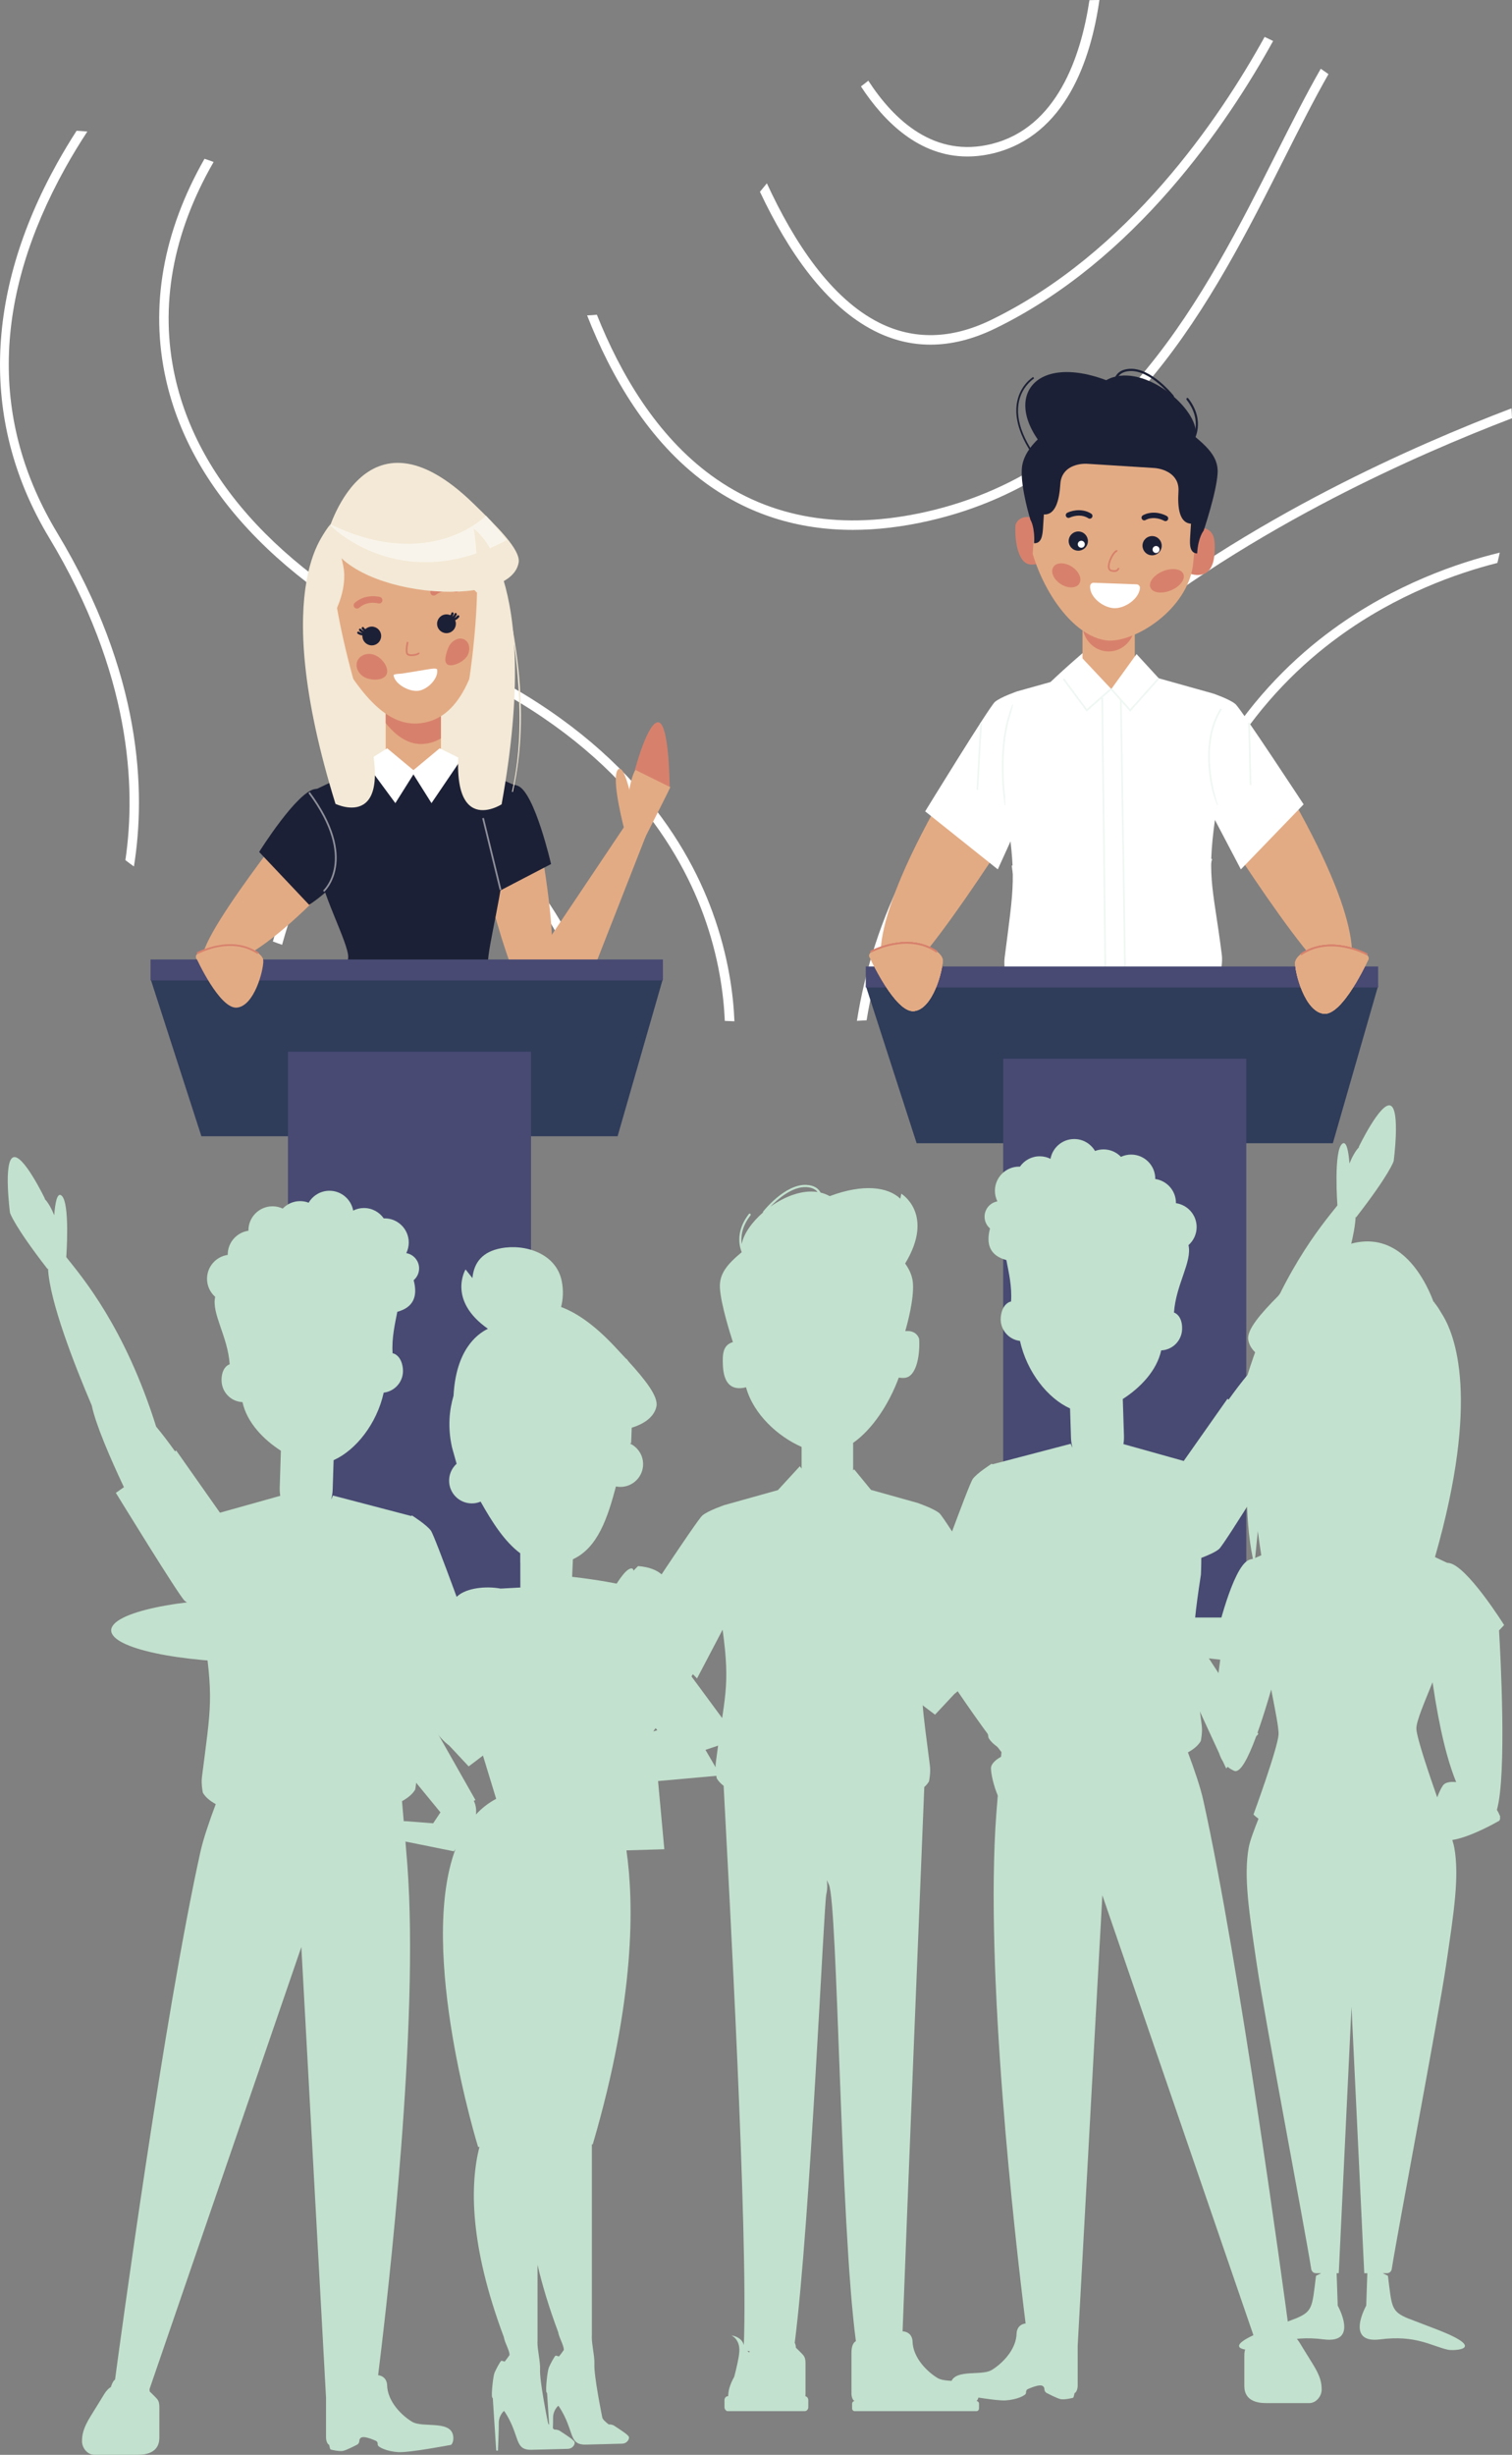 <?xml version="1.0" encoding="utf-8"?>
<!-- Generator: Adobe Illustrator 24.2.1, SVG Export Plug-In . SVG Version: 6.00 Build 0)  -->
<svg version="1.1" id="Слой_1" xmlns="http://www.w3.org/2000/svg" xmlns:xlink="http://www.w3.org/1999/xlink" x="0px" y="0px"
	 viewBox="0 0 864.61 1402.64" style="enable-background:new 0 0 864.61 1402.64;" xml:space="preserve">
<rect x="0" y="0" width="864.61" height="1402.64" fill="#808080" stroke="none"/>
<style type="text/css">
	.st0{fill:#FFFFFF;}
	.st1{fill:#C2E1CE;}
	.st2{fill:#E3AB84;}
	.st3{fill:#D7816C;}
	.st4{fill-rule:evenodd;clip-rule:evenodd;fill:#1C2036;}
	.st5{fill-rule:evenodd;clip-rule:evenodd;fill:#484A73;}
	.st6{fill-rule:evenodd;clip-rule:evenodd;fill:#2F3C5A;}
	.st7{fill-rule:evenodd;clip-rule:evenodd;fill:#E3AB84;}
	.st8{fill-rule:evenodd;clip-rule:evenodd;fill:#D7816C;}
	.st9{fill-rule:evenodd;clip-rule:evenodd;fill:#FFFFFF;}
	.st10{fill:#1C2036;}
	.st11{fill:#2F3C5A;}
	.st12{fill-rule:evenodd;clip-rule:evenodd;fill:#F3E9D6;}
	.st13{fill:#F3E9D6;}
	.st14{opacity:0.5;fill-rule:evenodd;clip-rule:evenodd;fill:#FFFFFF;}
	.st15{opacity:0.5;fill:#FFFFFF;}
	.st16{fill:#70BE8D;}
	.st17{fill:#484A73;}
	.st18{fill:#EFF7F3;}
	.st19{fill-rule:evenodd;clip-rule:evenodd;fill:#C2E1CE;}
</style>
<g>
	<g>
		<path class="st0" d="M864.61,238.97c-28.5,10.92-64.42,26.1-102.44,45.79c-80.68,41.8-187.68,112.93-239.14,214.57
			c-13.67,27.02-22.84,54.93-27.48,83.65c-1.83,0.11-3.67,0.22-5.53,0.3c4.67-29.69,14.08-58.52,28.21-86.4
			c52.1-102.93,160.13-174.8,241.56-216.94c38.89-20.14,75.61-35.6,104.52-46.62C864.45,235.2,864.56,237.09,864.61,238.97z"/>
		<path class="st0" d="M857.6,315.77c-0.4,1.94-0.86,3.91-1.35,5.88c-22.95,5.8-57.41,17.85-90.96,42.36
			c-41.85,30.55-89.02,85.97-103.09,184.1c-1.91,0.76-3.86,1.54-5.8,2.29c13.81-101.99,62.64-159.4,105.9-190.89
			C797.74,333.68,834.19,321.41,857.6,315.77z"/>
		<path class="st0" d="M419.97,583.55c-1.83-0.05-3.67-0.13-5.5-0.22c-0.65-15.02-3.4-36.57-12.22-60.67
			c-15.42-42.07-53.02-100.83-144.62-141.87c-91.71-41.12-147.99-97.86-162.77-164.14c-9.28-41.53-1.62-84.38,22.09-125.93
			c1.73,0.57,3.45,1.19,5.2,1.83c-23.46,40.67-31.07,82.49-22.03,122.94c14.4,64.53,69.63,120,159.72,160.37
			c93.46,41.91,131.84,102.09,147.56,145.24C416.54,546.15,419.37,568.23,419.97,583.55z"/>
		<path class="st0" d="M76.58,495.1c-1.65-1.19-3.26-2.37-4.88-3.64c6.2-41.91,3.07-106.81-43.6-184.21
			c-38.97-64.66-37.38-138.69,4.64-214.14c3.56-6.36,7.25-12.51,11.06-18.39c2.02,0.11,4.07,0.24,6.15,0.43
			c-4.31,6.58-8.55,13.48-12.57,20.71C-4.16,170.53-5.72,240.7,32.7,304.45C81.24,384.94,83.48,452.33,76.58,495.1z"/>
		<path class="st0" d="M343.33,577.45c-1.97-0.24-3.94-0.49-5.91-0.73c-12.67-37.27-38.78-89.1-89.47-112.53
			c-15.64-7.23-29.93-7.25-42.47-0.03c-22,12.7-35.78,45.36-44.17,75.67c-1.78-0.59-3.53-1.21-5.26-1.89
			c8.68-31.12,23.16-64.85,46.73-78.44c14.13-8.14,30.09-8.22,47.43-0.19C303.74,484.04,330.63,539.08,343.33,577.45z"/>
		<path class="st0" d="M759.66,42.36c-8.2,14.37-16.45,30.71-25.24,48.13c-40.85,81.03-91.71,181.91-203.54,207.18
			c-14.99,3.4-29.42,5.1-43.17,5.1c-31.52,0-59.68-8.9-84.03-26.64c-32.84-23.92-54.2-60.86-67.95-95.92
			c1.91-0.05,3.75-0.19,5.58-0.38c13.46,33.76,34.14,69.03,65.56,91.93c33.65,24.51,74.99,31.47,122.83,20.66
			c109.35-24.73,159.59-124.31,199.93-204.35c8.9-17.64,17.26-34.19,25.62-48.78C756.72,40.29,758.2,41.29,759.66,42.36z"/>
		<path class="st0" d="M728,23.43c-26.08,47.24-78.88,125.42-159.07,164.33c-12.62,6.12-24.92,9.17-36.86,9.17
			c-10.92,0-21.49-2.56-31.71-7.69c-28.37-14.21-49.97-46.09-65.8-79.66c1.32-1.59,2.64-3.18,3.96-4.83
			c15.53,33.68,36.7,65.85,64.26,79.66c19.77,9.92,41.23,9.41,63.77-1.51c78.82-38.24,130.84-115.17,156.59-161.8
			C724.77,21.84,726.38,22.62,728,23.43z"/>
		<path class="st0" d="M628.68,0c-4.85,34.06-19.23,77.23-60.3,87.51c-5.31,1.32-10.41,1.91-15.26,1.91
			c-27.29,0-47.27-19.39-60.81-40.04c1.4-1.11,2.83-2.21,4.23-3.26c14.97,23,38.1,44.22,70.54,36.13
			c37.29-9.3,50.99-49.67,55.9-82.14C624.88,0.05,626.8,0,628.68,0z"/>
	</g>
	<path class="st1" d="M614.01,950c24.19,0,46.71-1.51,65.66-4.11c14.82,2.57,33.7,4.11,54.28,4.11c47.62,0,86.23-8.25,86.23-18.44
		c0-10.18-38.61-18.44-86.23-18.44c-3.03,0-6.02,0.03-8.97,0.1c-19.13-9.03-61.6-15.31-110.97-15.31
		c-67.27,0-121.8,11.66-121.8,26.04S546.74,950,614.01,950z"/>
	<path class="st2" d="M589.59,456.2c0,0-71.73,115.82-81.59,104.94c-9.86-10.89-7.49-46.44,47.85-134.73L589.59,456.2z"/>
	<path class="st2" d="M112.42,547.73c0,0-3.3-3.5,10.36-7c13.66-3.5,27.79,3,27.79,8.5s-5.18,25.5-15.07,26.5
		C125.61,576.73,112.42,547.73,112.42,547.73z"/>
	<path class="st3" d="M113.07,545.17l-0.49-0.87c0.19-0.11,19.45-10.78,35.28,0.02l-0.56,0.83
		C131.98,534.69,113.26,545.06,113.07,545.17z"/>
	<path class="st2" d="M112.42,547.73c0,0-3.3-3.5,10.36-7c13.66-3.5,27.79,3,27.79,8.5s-5.18,25.5-15.07,26.5
		C125.61,576.73,112.42,547.73,112.42,547.73z"/>
	<path class="st3" d="M113.07,545.17l-0.49-0.87c0.19-0.11,19.45-10.78,35.28,0.02l-0.56,0.83
		C131.98,534.69,113.26,545.06,113.07,545.17z"/>
	<path class="st2" d="M112.42,547.73c0,0-3.3-3.5,10.36-7c13.66-3.5,27.79,3,27.79,8.5s-5.18,25.5-15.07,26.5
		C125.61,576.73,112.42,547.73,112.42,547.73z"/>
	<path class="st3" d="M113.07,545.17l-0.49-0.87c0.19-0.11,19.45-10.78,35.28,0.02l-0.56,0.83
		C131.98,534.69,113.26,545.06,113.07,545.17z"/>
	<path class="st4" d="M682.53,886.01c-3.42-73.85,12.82-341.27,12.47-345.55c-0.43-5.24-57.07-13.59-85.22-9.65
		c-28.16,3.94-32.69,12.43-32.69,12.43s10.5,256.5,13.5,338.5l26,5c9.87-63.1,11.24-258.92,16.5-270.5c2.5-5.5-0.01-1.04,1.5,5.5
		c1.51,6.54,10.1,207.66,19.61,269.29L682.53,886.01z"/>
	<path class="st5" d="M586.75,921.33h23.17c1.86,0,3.38-1.65,3.38-3.66v-6.23c0-2.01-1.52-3.66-3.38-3.66h-23.17
		c-1.86,0-3.38,1.65-3.38,3.66v6.23C583.37,919.68,584.89,921.33,586.75,921.33z"/>
	<path class="st6" d="M547.46,915.5c0,0-1.32-0.95-1.32-3.82c0-11.12,17.43-5.7,23.9-9.54c5.46-3.24,14.38-11.42,14.53-21.47
		c0,0,0-5.63,6.49-5.63c6.49,0,7.97,0,10.2,0c2.22,0,5.93,1.71,6.49,5.02c0,0,4.27,0,6.58,0c2.32,0,5.65,0.5,5.65,7.44
		c0,6.94,0,21.91,0,23.67c0,1.76-0.68,3.87-1.82,4.33c0,0-0.45,2.36-0.73,2.61c-0.28,0.25-5.05,1.26-7.19,0.91
		c-2.13-0.35-8-3.49-8-3.49s-1.6-0.48-1.6-2.62c0,0-0.09-1.91-2.39-1.91c-2.29,0-6.84,1.93-7.42,2.29
		c-0.58,0.35-0.87,0.96-0.87,2.21c0,1.25-5.21,3.82-11.79,4.22C571.61,920.13,547.46,915.5,547.46,915.5z"/>
	<path class="st6" d="M607.75,880.07c0,0,4.27,0,6.58,0c2.32,0,5.65,0.5,5.65,7.44c0,6.94,0,21.91,0,23.67
		c0,1.76-0.68,3.87-1.82,4.33c0,0-0.45,2.36-0.73,2.61c-0.28,0.25-5.05,1.26-7.19,0.91c-2.13-0.35-8-3.49-8-3.49s-1.6-0.48-1.6-2.62
		c0,0-0.09-1.91-2.39-1.91c-2.29,0-6.84,1.93-7.42,2.29c-0.58,0.35-0.87,0.96-0.87,2.21c0,1.25-5.21,3.82-11.79,4.22
		c-4.19,0.26-15.51-1.53-23.17-2.85c1.51-7.02,6.14-9.16,10.76-9.16c5.64,0,10.69,0,24.89,0c14.19,0,17.08-11.78,17.08-17.78
		C607.75,883.91,607.75,880.07,607.75,880.07z"/>
	<path class="st5" d="M547.46,921.33h42.52c0.8,0,1.45-0.71,1.45-1.58v-2.68c0-0.87-0.65-1.57-1.45-1.57h-42.52
		c-0.8,0-1.45,0.71-1.45,1.57v2.68C546.01,920.62,546.66,921.33,547.46,921.33z"/>
	<path class="st5" d="M584.83,921.33h33.34c0.8,0,1.45-0.71,1.45-1.58v-2.68c0-0.87-0.65-1.57-1.45-1.57h-33.34
		c-0.8,0-1.45,0.71-1.45,1.57v2.68C583.37,920.62,584.02,921.33,584.83,921.33z"/>
	<path class="st5" d="M674.75,881.98c0,0-1.28-4.52-3.04-4.52s-10.23,0-11.88,0c-1.66,0-7.58,1.67-7.58,7.1c0,0-3.76,3.61-4.4,4.48
		c-0.64,0.88-1.2,1.78-1.2,4.78c0,3,0,14.58,0,16.74c0,2.16-0.53,10.69,12.6,10.69c13.14,0,20.97,0,25.04,0
		c4.07,0,7.21-4.03,7.21-7.84c0-3.81-0.7-7.68-5.1-14.74c-4.4-7.06-7.59-12.3-7.59-12.3S676.85,883.04,674.75,881.98z"/>
	<path class="st5" d="M689.61,877.47c-1.9,0.13-7.37,1.87-7.37,7.09c0,0-3.76,3.61-4.4,4.48c-0.64,0.88-1.2,1.78-1.2,4.78
		c0,3,0,14.58,0,16.74c0,2.16-0.53,10.69,12.6,10.69h3.29l-1.37-8.53c0,0-5.57-18.3-6.12-25.74
		C684.51,879.59,689.55,877.49,689.61,877.47z"/>
	<path class="st5" d="M691.61,912.65h-44.56c-1.12,0-2.03,1.02-2.03,2.27v4.13c0,1.25,0.91,2.28,2.03,2.28h44.56
		c1.12,0,2.03-1.02,2.03-2.28v-4.13C693.64,913.68,692.73,912.65,691.61,912.65z"/>
	<path class="st5" d="M689.65,914.93v4.12c0,1.06,0.65,1.95,1.52,2.21c0.16,0.05,0.34,0.07,0.51,0.07h-14.63
		c-1.12,0-2.03-1.03-2.03-2.28v-4.12c0-1.12,0.73-2.06,1.68-2.24c0.11-0.02,0.23-0.03,0.35-0.03h14.63
		C690.56,912.65,689.65,913.68,689.65,914.93z"/>
	<path class="st7" d="M633.95,345.99L633.95,345.99c-8.22,0-14.95,6.94-14.95,15.42v20.4c0,8.48,6.73,15.42,14.95,15.42l0,0
		c8.23,0,14.96-6.94,14.96-15.42v-20.4C648.91,352.93,642.18,345.99,633.95,345.99z"/>
	<path class="st8" d="M633.95,320.99L633.95,320.99c-8.22,0-14.95,6.94-14.95,15.42v20.4c0,8.48,6.73,15.42,14.95,15.42l0,0
		c8.23,0,14.96-6.94,14.96-15.42v-20.4C648.91,327.93,642.18,320.99,633.95,320.99z"/>
	<path class="st8" d="M588.33,295.45c0.33-0.05,0.67-0.08,1.01-0.11c2.18,0.05,5.05,1.7,4.79,4.87l-0.64,7.84
		c5.16-0.17,6.11-5.11,6.02-9.15c2.99,2.75,4.73,6.8,4.37,11.16c-0.62,7.51-7.2,13.09-14.71,12.48c-7.5-0.62-9.05-15.14-8.43-22.65
		C580.74,299.9,581.96,294.92,588.33,295.45z"/>
	<path class="st8" d="M687.58,301.53c0.33,0.06,0.66,0.14,0.99,0.23l0.01,0l0,0c5.99,1.65,6.26,6.96,5.98,13.44
		c-0.33,7.52-2.7,13.66-10.22,13.33c-7.52-0.33-13.36-6.7-13.02-14.22c0.19-4.37,2.42-8.17,5.73-10.53c-0.6,4-0.28,9.01,4.82,9.83
		l0.35-7.86C682.35,302.58,685.41,301.3,687.58,301.53z"/>
	<path class="st7" d="M642.74,230.45L642.74,230.45c-25.64-1.61-47.93,18.04-49.54,43.67l-2.67,42.39
		c7.2,24.06,24.87,48.4,43.67,49.53l0.01,0c17.2,0.2,46.58-19.84,48.2-45.47l4-40.59C688.02,254.35,668.37,232.06,642.74,230.45z"/>
	<path class="st9" d="M623.37,334.79c-0.47,6.24,7.13,12.22,13.37,12.69c6.24,0.47,14.66-5.26,15.12-11.5l-0.02,0
		c0.08-1.07-0.73-2.02-1.8-2.1l-24.56-0.9c-1.07-0.08-2.02,0.73-2.1,1.8L623.37,334.79z"/>
	<path class="st9" d="M647.31,334.98l-17.53-1.32c-0.42,1.92,0.33,3.94,1.6,4.47c1.55,0.64,14.26,1.26,15.23,0.33
		C647.08,338.01,647.25,336.46,647.31,334.98z"/>
	<path class="st8" d="M664.95,326.4c-5.2,2.16-8.38,6.35-7.1,9.37c1.29,3.01,6.54,3.71,11.74,1.55c5.2-2.16,8.38-6.35,7.1-9.37
		C675.4,324.94,670.15,324.24,664.95,326.4z"/>
	<path class="st8" d="M612.87,323.76c-4.11-2.61-8.84-2.48-10.57,0.27c-1.73,2.76,0.2,7.12,4.3,9.73c4.1,2.61,8.84,2.49,10.57-0.27
		C618.9,330.72,616.98,326.37,612.87,323.76z"/>
	<path class="st4" d="M611.64,295.78c-0.78,0.36-1.7,0.01-2.06-0.77c-0.36-0.78-0.01-1.7,0.76-2.05c4.19-1.98,9.7-2.03,13.66,0.54
		c0.72,0.47,0.92,1.43,0.46,2.15c-0.47,0.72-1.43,0.92-2.15,0.46C619.11,294.03,615,294.32,611.64,295.78z"/>
	<path class="st4" d="M665.73,297.59c-3.26-1.7-7.34-2.28-10.67-0.44c-0.75,0.41-1.7,0.14-2.11-0.61c-0.41-0.75-0.14-1.7,0.61-2.11
		c4.13-2.28,9.62-1.83,13.66,0.43c0.75,0.41,1.03,1.36,0.62,2.11C667.42,297.71,666.47,297.99,665.73,297.59z"/>
	<path class="st3" d="M637.16,326.81c-0.55,0-1.17-0.09-1.86-0.27c-0.85-0.23-1.43-0.84-1.67-1.76c-0.71-2.71,1.66-7.79,3.58-9.67
		c0.7-0.68,1.32-0.94,1.88-0.79l-0.28,0.96c-0.1-0.03-0.41,0.05-0.9,0.54c-1.68,1.64-3.92,6.38-3.32,8.7
		c0.15,0.58,0.46,0.91,0.96,1.04c1.33,0.35,2.36,0.31,2.98-0.12c0.56-0.39,0.62-0.98,0.62-0.99l1,0.09c0,0.04-0.1,1.06-1.05,1.72
		C638.6,326.63,637.95,326.81,637.16,326.81z"/>
	<path class="st4" d="M621.86,265.01c-5.02-0.32-14.88,1.45-15.51,11.48c-0.63,10.03-3.03,17.86-9.43,17.46c0,0-0.22,3.47-0.5,7.87
		c-0.28,4.4-0.99,8.82-5.14,8.56c0.6-9.46-2.05-13.36-2.05-13.36s-5.63-18-4.93-29.06c0.7-11.06,11.17-20.39,26.33-29.68
		c19.63-12.02,45.81-10.37,63.77,4.01c13.88,11.12,22.55,17.23,21.86,28.29c-0.7,11.07-7.99,32.67-7.99,32.67s-3.12,3.54-3.71,13
		c-4.15-0.26-4.3-4.74-4.02-9.14c0.28-4.4,0.5-7.87,0.5-7.87c-6.4-0.4-7.8-8.47-7.16-18.5c0.63-10.03-8.93-13.02-13.95-13.33
		C647.23,266.6,634.54,265.8,621.86,265.01z"/>
	<g>
		<path class="st4" d="M673.11,263.14c0,0,10.72-7.39,10.73-15.83c0.02-15.49-31.67-41.11-51.26-30.08
			c-46.59-17.45-64.2,17.62-23.62,49.94c0.19,0.15,0.37,0.28,0.56,0.43c3.1-2.91,7.61-4.02,10.55-4.21
			c12.69-0.8,25.37-1.6,38.06-2.4c3.31-0.21,8.71,0.49,12.19,3.85C672.11,263.81,673.11,263.14,673.11,263.14z"/>
		<path class="st4" d="M681.52,251.23c-0.19,0.3-0.11,0.7,0.17,0.9c0.28,0.2,0.66,0.12,0.85-0.17c0.02-0.03,7.25-11.1-3.06-24.37
			c-0.21-0.28-0.6-0.32-0.86-0.09c-0.26,0.23-0.29,0.64-0.08,0.91C688.26,240.92,681.54,251.2,681.52,251.23z"/>
		<path class="st4" d="M670.2,226.93c0.22,0.27,0.61,0.31,0.86,0.08c0.26-0.23,0.29-0.64,0.07-0.91c-0.04-0.04-12.55-15.96-25-15.37
			c-12.92,0.61-8.9,14.54-8.89,14.58c0.09,0.34,0.44,0.54,0.76,0.45c0.32-0.1,0.51-0.46,0.41-0.81c-0.01-0.03-3.58-12.39,7.78-12.93
			C658.04,211.46,670.16,226.89,670.2,226.93z"/>
	</g>
	<g>
		<path class="st4" d="M657.58,317.16c2.96,0.68,5.91-1.17,6.59-4.13c0.68-2.96-1.17-5.91-4.13-6.59c-2.96-0.68-5.91,1.17-6.59,4.13
			C652.77,313.53,654.62,316.48,657.58,317.16z"/>
		<path class="st4" d="M615.37,314.53c2.96,0.68,5.91-1.17,6.59-4.13c0.68-2.96-1.17-5.91-4.13-6.59c-2.96-0.68-5.91,1.17-6.59,4.13
			C610.56,310.9,612.41,313.85,615.37,314.53z"/>
	</g>
	<path class="st2" d="M271.53,478.73c0,0,22.36,97.32,33.25,92.55c10.89-4.77,17.24-19.57,1.73-103.36L271.53,478.73z"/>
	<path class="st10" d="M296.43,449.14c9.47,4.41,18.68,44.56,18.68,44.56l-36.92,19.22c0,0-18.65-24.2-12.68-36.4
		C271.72,463.83,285.62,444.11,296.43,449.14z"/>
	<path class="st2" d="M177.5,455.32c0,0-71.83,88.58-60.42,94.42c11.41,5.84,35.61-1.7,95.77-70.76L177.5,455.32z"/>
	<path class="st1" d="M269.75,950c-24.19,0-46.71-1.51-65.66-4.11c-14.82,2.57-33.7,4.11-54.28,4.11
		c-47.62,0-86.23-8.25-86.23-18.44c0-10.18,38.61-18.44,86.23-18.44c3.03,0,6.02,0.03,8.97,0.1c19.13-9.03,61.6-15.31,110.97-15.31
		c67.27,0,121.8,11.66,121.8,26.04S337.02,950,269.75,950z"/>
	<path class="st5" d="M232.4,617.69l11.71,244.7c0,0,10.95,0,13.19,0c2.25,0,2.72-2.15,2.72-2.15
		c3.95-24.9,26.95-145.29,31.54-176.26c4.59-30.97,7.79-51.44,4.77-68.28c-1.39-7.76-11.1-29.5-11.1-29.5s-45.48,4.46-53.02,3.38
		C226.94,588.83,232.4,617.69,232.4,617.69z"/>
	<path class="st5" d="M241.04,617.69l-11.71,244.7c0,0-10.95,0-13.19,0c-2.25,0-2.72-2.15-2.72-2.15
		c-3.95-24.9-26.95-145.29-31.54-176.26c-4.59-30.97-7.79-51.44-4.77-68.28c1.39-7.76,11.1-29.5,11.1-29.5s45.48,4.46,53.02,3.38
		C246.5,588.83,241.04,617.69,241.04,617.69z"/>
	<path class="st11" d="M247.54,654.5c13.39,29.6-2.42,83.57-8.25,103.12c-1.54-29.73-2.31-67.47-4.78-94.2
		C237.24,648.44,241.36,640.85,247.54,654.5z"/>
	<path class="st12" d="M184.11,368.44c0,0,8.77,42.24,8.19,76.7c-0.57,34.46,56.04,2.77,56.04,2.77s46.01,9.97,34.49-22.5
		c-11.52-32.48,1.09-73.28,1.09-73.28l-52.44-7.37L184.11,368.44z"/>
	<path class="st7" d="M236.35,368.43L236.35,368.43c8.68,0,15.79,9.32,15.79,20.71v39.65c0,11.39-7.1,20.71-15.79,20.71l0,0
		c-8.68,0-15.79-9.32-15.79-20.71v-39.65C220.56,377.75,227.67,368.43,236.35,368.43z"/>
	<path class="st8" d="M236.35,368.43L236.35,368.43c8.68,0,15.79,9.32,15.79,20.71v32.79c-3.53,2.05-7.4,3.2-11.55,3.2
		c-7.42,0-14.35-4.76-20.03-11.99v-24C220.56,377.75,227.67,368.43,236.35,368.43z"/>
	<g>
		<path class="st8" d="M276.89,342.61c0.33-0.01,0.65,0,0.98,0.01l0.01,0l0,0c6,0.31,11.21,4.72,12.29,10.88
			c1.26,7.17-3.53,14-10.7,15.27c-7.17,1.26-14.01-3.53-15.27-10.7c-0.73-4.17,0.58-8.22,3.21-11.13c0.27,3.9,1.62,8.56,6.6,8.27
			l-1.32-7.49C272.17,344.69,274.79,342.85,276.89,342.61z"/>
		<path class="st8" d="M187.82,356.54c-0.32,0.09-0.63,0.2-0.93,0.31l-0.01,0l0,0c-5.62,2.12-9.23,7.91-8.39,14.12
			c0.99,7.21,7.64,12.26,14.85,11.27c7.21-0.99,12.26-7.64,11.27-14.85c-0.57-4.19-3.06-7.65-6.46-9.62
			c0.93,3.79,1.07,8.65-3.77,9.89l-1.03-7.53C192.94,357.08,189.89,356.13,187.82,356.54z"/>
	</g>
	<path class="st7" d="M240.57,413.23c-21.49,2.58-36.68-21.01-50.92-44.53l-5.14-31.43c-4.01-24.5,12.76-47.82,37.26-51.82h0
		c24.49-4,47.82,12.76,51.82,37.26l5.03,30.76C272.43,378.74,265.57,410.23,240.57,413.23z"/>
	<path class="st8" d="M264.71,365.06c-3.17-0.93-6.96,1.43-8.45,5.27c-1.49,3.85-2.86,8.71,0.31,9.65
		c3.17,0.93,9.68-2.42,11.18-6.27C269.24,369.87,267.88,366,264.71,365.06z"/>
	<path class="st8" d="M213.45,373.98c-4.39-1.2-8.6,0.92-9.41,4.73c-0.81,3.81,2.09,7.89,6.48,9.09c4.39,1.21,10,0.5,10.81-3.32
		C222.13,380.67,217.84,375.19,213.45,373.98z"/>
	<g>
		<path class="st8" d="M217.29,341.12c1.01,0.27,1.6,1.31,1.33,2.32c-0.27,1.01-1.31,1.6-2.32,1.33c-0.02-0.01-6.08-1.75-10.9,2.51
			c-0.79,0.69-1.99,0.62-2.68-0.17c-0.69-0.79-0.62-1.99,0.17-2.68C209.25,338.82,217.26,341.12,217.29,341.12z"/>
		<path class="st8" d="M261.47,334.75c0.98,0.35,1.49,1.44,1.14,2.42c-0.35,0.98-1.44,1.49-2.42,1.14
			c-0.02-0.01-5.92-2.24-11.06,1.61c-0.84,0.63-2.03,0.46-2.66-0.38c-0.62-0.84-0.45-2.03,0.39-2.66
			C253.65,331.8,261.45,334.75,261.47,334.75z"/>
	</g>
	<path class="st3" d="M235.37,374.87c-1.03,0-1.99-0.19-2.59-0.66c-1.34-1.06-0.67-5.18-0.15-7.53l0.98,0.21
		c-0.82,3.74-0.72,6.12-0.2,6.54c0.57,0.46,2.01,0.57,3.58,0.28c1.28-0.23,1.98-0.62,2.07-0.77l0.98,0.09
		c-0.01,0.43-0.34,0.79-1.01,1.11C238.14,374.56,236.7,374.87,235.37,374.87z"/>
	<path class="st12" d="M179.22,350.45l3.07,9.34c0,0,5.86-0.23,6.71,4.94c0,0,3.18-5.98,1.26-12.5c0,0,8.88-14.59,6.04-28.81
		c-2.84-14.22-7.69-23.45-7.69-23.45S171.03,320.21,179.22,350.45z"/>
	<path class="st12" d="M282.81,333.51l0.06,9.83c0,0-5.64,1.65-4.79,6.81c0,0-4.92-4.66-5.18-11.44c0,0-13.07-11.01-14.9-25.39
		c-1.84-14.38,2.59-21.76,2.59-21.76S280.94,302.24,282.81,333.51z"/>
	<g>
		<path class="st4" d="M256.17,361.71c2.93-0.48,4.92-3.24,4.44-6.17c-0.07-0.4-0.18-0.78-0.32-1.14l0.57-0.31
			c0.59-0.34,1.18-0.81,1.67-1.48c0.22-0.3,0.16-0.72-0.13-0.94c-0.3-0.22-0.72-0.16-0.94,0.13c-0.49,0.65-1.08,1.06-1.66,1.32
			l-0.01-0.01c0.55-0.46,1.07-1.1,1.37-1.99c0.12-0.35-0.07-0.73-0.42-0.85c-0.35-0.12-0.73,0.07-0.85,0.43
			c-0.24,0.74-0.71,1.23-1.16,1.56l-0.06-0.05c0.34-0.39,0.65-0.92,0.73-1.61c0.04-0.37-0.22-0.7-0.59-0.75
			c-0.37-0.04-0.7,0.22-0.75,0.59c-0.06,0.5-0.32,0.84-0.56,1.06c-0.92-0.41-1.97-0.57-3.05-0.39c-2.93,0.48-4.92,3.24-4.44,6.17
			C250.48,360.2,253.24,362.19,256.17,361.71z"/>
		<path class="st4" d="M213.46,368.69c-2.93,0.48-5.69-1.51-6.17-4.43c-0.07-0.4-0.09-0.8-0.06-1.18l-0.64-0.12
			c-0.67-0.13-1.37-0.4-2.06-0.87c-0.31-0.21-0.38-0.63-0.17-0.93c0.21-0.31,0.63-0.38,0.94-0.17c0.67,0.46,1.36,0.66,2,0.72
			l0.01-0.01c-0.67-0.26-1.37-0.7-1.93-1.45c-0.22-0.3-0.16-0.72,0.13-0.94c0.29-0.22,0.72-0.16,0.94,0.13
			c0.47,0.62,1.06,0.94,1.6,1.11l0.04-0.06c-0.44-0.26-0.91-0.66-1.21-1.29c-0.16-0.34-0.01-0.74,0.32-0.9s0.74-0.02,0.9,0.32
			c0.21,0.45,0.57,0.7,0.87,0.82c0.74-0.69,1.69-1.17,2.76-1.35c2.93-0.48,5.69,1.51,6.17,4.43
			C218.37,365.45,216.39,368.22,213.46,368.69z"/>
	</g>
	<path class="st9" d="M249.96,382.55c0.84,5.17-5.32,11.29-10.49,12.13c-5.17,0.84-13.57-3.59-14.42-8.76
		c-0.15-0.95,4.02-0.92,4.97-1.07l15.27-2.5C246.24,382.19,249.8,381.6,249.96,382.55z"/>
	<path class="st4" d="M219.84,432.4c0,0,3.58,9.21,16.76,9.21c13.17,0,15.37-11.55,15.37-11.55l44.9,19.73
		c-7.25,10.76-9.2,42.36-9.2,42.36c1.4,10.29-9.08,50.19-8.61,58.14c0.47,7.95,14.53,46.3,14.53,46.3
		c-8.19,8.42-41.77,20.46-56.19,20.46c-14.42,0-45.77-11.93-53.96-20.35c0,0,15.2-41.68,15.67-49.64
		c0.47-7.95-17.28-40.31-15.88-50.6c0,0,0.79-32.85-6.46-43.6L219.84,432.4z"/>
	<path class="st12" d="M187.04,305.71c0,0,20.74-79.3,83.7-17.98c13.22,12.87,27.08,26.33,25.84,33.71
		C291.92,349.21,195.48,341.22,187.04,305.71z"/>
	<path class="st13" d="M277.87,302.11c11.74,32.91,18.48,69.03,19.19,103.9c0.32,15.52-0.82,31.07-4.25,46.22
		c-0.07,0.31,0.41,0.45,0.48,0.13c10.27-45.37,1.9-94.67-11.19-138.65c-1.17-3.93-2.37-7.87-3.75-11.74
		C278.25,301.68,277.77,301.8,277.87,302.11L277.87,302.11z"/>
	<path class="st14" d="M188.61,299.97c0,0,39.84,41.45,101.21,8.61l-11.84-14c0,0-31.76,32.84-89.36,4.84V299.97z"/>
	<path class="st10" d="M180.42,450.79c-10.39,1.07-32.23,36-32.23,36l28.6,30.24c0,0,25.54-16.76,23.89-30.24
		C198.96,472.75,192.27,449.57,180.42,450.79z"/>
	<circle class="st9" cx="661.07" cy="313.98" r="2"/>
	<circle class="st9" cx="618.32" cy="310.98" r="2"/>
	<path class="st10" d="M601.74,273.74c-15.2-16.3-22.04-30.71-20.35-42.82c1.49-10.64,9.09-15.34,9.41-15.53l0.52,0.86
		c-0.08,0.05-7.53,4.67-8.94,14.84c-1.64,11.8,5.13,25.92,20.1,41.98L601.74,273.74z"/>
	<path class="st15" d="M185.4,509.61l-0.66-0.75c0.2-0.17,19.68-17.95-8.38-55.71l0.8-0.6C205.82,491.1,185.61,509.43,185.4,509.61z
		"/>
	
		<rect x="256.64" y="559.76" transform="matrix(0.67 -0.743 0.743 0.67 -326.9 385.727)" class="st16" width="26.85" height="1"/>
	
		<rect x="280.57" y="466.63" transform="matrix(0.972 -0.237 0.237 0.972 -107.567 80.493)" class="st15" width="1" height="42.2"/>
	<polygon class="st0" points="221.41,427.57 237.41,440.9 226.07,458.9 208.82,435.48 	"/>
	<polygon class="st0" points="251.41,427.57 235.41,440.9 246.74,458.9 263.82,433.73 	"/>
	<path class="st2" d="M257.31,863.89c3.16,25.16,0.84,20.17,29.51,31.51c28.67,11.33,8.39,12.01,5.33,11.33
		c-9.71-2.14-18.67-8.67-39.33-6c-20.67,2.67-8.1-19.56-8.1-19.56l0.77-23.11L257.31,863.89z"/>
	<path class="st17" d="M286.82,895.4c28.67,11.33,8.39,12.01,5.33,11.33c-9.71-2.14-18.67-8.67-39.33-6
		c-20.67,2.67-8.1-19.56-8.1-19.56s16.19,10.06,24.69,7.56L286.82,895.4z"/>
	<path class="st2" d="M215.58,863.89c-3.16,25.16-0.84,20.17-29.51,31.51c-28.67,11.33-8.39,12.01-5.33,11.33
		c9.71-2.14,18.67-8.67,39.33-6c20.67,2.67,8.1-19.56,8.1-19.56l-0.77-23.11L215.58,863.89z"/>
	<path class="st2" d="M368.73,478.84l-10.76-4.34c0,0-0.13-30.06,7.17-37.07c7.26-6.98,18,12.21,18.09,12.38c0,0,0,0,0,0.01
		C383.3,449.91,382.69,451.34,368.73,478.84z"/>
	<path class="st3" d="M382.94,449.61l-19.85-9.81c0,0,7.48-28.32,13.57-27.06C382.75,414,382.94,449.61,382.94,449.61z"/>
	<path class="st2" d="M357.38,475.38c0,0-8.28-30.59-4.05-35.58s9.53,24.89,9.53,24.89L357.38,475.38z"/>
	<polygon class="st2" points="357.03,472.28 309.21,543.57 333.41,569.19 369.29,477.72 	"/>
	<path class="st17" d="M186.07,895.4c-28.67,11.33-8.39,12.01-5.33,11.33c9.71-2.14,18.67-8.67,39.33-6
		c20.67,2.67,8.1-19.56,8.1-19.56s-16.19,10.06-24.69,7.56L186.07,895.4z"/>
	<polygon class="st6" points="353.16,649.23 115.16,649.23 86.07,559.23 379.07,559.23 	"/>
	<path class="st2" d="M687.07,455.7c0,0,71.73,115.82,81.59,104.94c9.86-10.89,7.49-46.44-47.85-134.73L687.07,455.7z"/>
	<rect x="164.66" y="600.93" class="st5" width="139" height="314.61"/>
	<rect x="86.07" y="548.23" class="st5" width="293" height="12"/>
	<rect x="129.16" y="907.23" class="st5" width="210" height="13"/>
	<path class="st2" d="M112.42,547.73c0,0-3.3-3.5,10.36-7c13.66-3.5,27.79,3,27.79,8.5s-5.18,25.5-15.07,26.5
		C125.61,576.73,112.42,547.73,112.42,547.73z"/>
	<path class="st3" d="M113.07,545.17l-0.49-0.87c0.19-0.11,19.45-10.78,35.28,0.02l-0.56,0.83
		C131.98,534.69,113.26,545.06,113.07,545.17z"/>
	<path class="st12" d="M188.61,301.04c0,0-36.61,29.61,3.23,158.27c0,0,37.68,18.3,15.61-52.76S188.61,301.04,188.61,301.04z"/>
	<path class="st12" d="M270.84,302.08c0,0,39.93,24.95,16,157.49c0,0-35.18,22.74-21.9-50.47
		C278.22,335.89,270.84,302.08,270.84,302.08z"/>
	<path class="st9" d="M693.69,396.26c0,0,9.57,3.26,12.78,6.05c3.21,2.78,38.98,57.29,38.98,57.29l-35.88,37.14l-19.79-37.67
		C689.78,459.07,676.74,422.68,693.69,396.26z"/>
	<path class="st9" d="M581.7,395.02c0,0-9.57,3.26-12.78,6.05c-3.21,2.78-39.88,62.53-39.88,62.53l41.53,33.14l23.03-50.59
		C593.6,446.14,588,432.76,581.7,395.02z"/>
	<path class="st18" d="M680.05,514.21l-0.65-0.76c9.74-8.44,12.72-22.69,12.75-22.83l0.98,0.2
		C693.1,490.96,690.06,505.54,680.05,514.21z M585.08,512.22c-5.21-4.08-6.51-17.09-6.56-17.64l1-0.09
		c0.01,0.13,1.3,13.13,6.18,16.95L585.08,512.22z M695.51,460.18c-0.12-0.33-11.84-32.79,2.33-55.38l0.85,0.53
		c-13.91,22.17-2.36,54.18-2.24,54.5L695.51,460.18z M574.46,460.09c-0.06-0.34-5.6-34,4.46-57.63l0.92,0.39
		c-9.94,23.37-4.45,56.74-4.4,57.08L574.46,460.09z M559.37,451.27l-1-0.06l2.16-38.18l1,0.06L559.37,451.27z M714.63,448.59
		l-0.89-35.68l1-0.03l0.89,35.68L714.63,448.59z"/>
	<path class="st9" d="M635.47,393.71c-12.42,0-14.96-9.54-14.96-9.54l-38.81,10.85c-8.95,24.66-6.75,64.99-6.75,64.99
		c6.47,41.84,4.81,45.69-0.48,87.29c-0.54,4.23,0.54,9.1,0.54,9.1c12.67,22.04,110.92,19.45,123.12-1.78c0,0,1.08-4.87,0.54-9.1
		c-5.29-41.6-9.17-43.67-2.69-85.51c0,0-15.53-36.87-2.29-63.75l-43.27-12.1C650.42,384.17,647.88,393.71,635.47,393.71z"/>
	<polygon class="st9" points="608.28,387.9 618.41,375.57 635.47,393.71 621.62,405.9 	"/>
	<polygon class="st9" points="649.91,373.73 662.62,387.57 646.28,405.9 635.47,393.71 	"/>
	<polyline class="st9" points="635.3,393.67 621.45,405.86 608.12,387.86 	"/>
	<polygon class="st18" points="621.37,406.59 607.72,388.16 608.52,387.56 621.53,405.13 634.97,393.29 635.63,394.04 	"/>
	<polygon class="st18" points="646.28,406.65 635.09,394.04 635.84,393.38 646.28,405.15 662.24,387.23 662.99,387.9 	"/>
	<polygon class="st18" points="644.13,572.4 631.79,572.4 631.78,571.91 629.78,398.57 630.78,398.56 632.78,571.4 643.11,571.4 
		640.45,399.91 641.45,399.89 	"/>
	<polygon class="st6" points="762.16,653.23 524.16,653.23 495.07,563.23 788.07,563.23 	"/>
	<rect x="573.66" y="604.93" class="st5" width="139" height="314.61"/>
	<rect x="495.07" y="552.23" class="st5" width="293" height="12"/>
	<rect x="538.16" y="911.23" class="st5" width="210" height="13"/>
	<path class="st2" d="M497.45,547.19c0,0-3.6-3.82,11.3-7.64s30.31,3.27,30.31,9.27s-5.65,27.82-16.44,28.91
		C511.84,578.82,497.45,547.19,497.45,547.19z"/>
	<path class="st3" d="M498.14,544.35l-0.49-0.87c0.21-0.12,21.2-11.75,38.44,0.02l-0.56,0.83
		C518.79,532.91,498.34,544.23,498.14,544.35z"/>
	<path class="st2" d="M497.45,547.19c0,0-3.6-3.82,11.3-7.64s30.31,3.27,30.31,9.27s-5.65,27.82-16.44,28.91
		C511.84,578.82,497.45,547.19,497.45,547.19z"/>
	<path class="st3" d="M498.14,544.35l-0.49-0.87c0.21-0.12,21.2-11.75,38.44,0.02l-0.56,0.83
		C518.79,532.91,498.34,544.23,498.14,544.35z"/>
	<path class="st2" d="M497.45,547.19c0,0-3.6-3.82,11.3-7.64s30.31,3.27,30.31,9.27s-5.65,27.82-16.44,28.91
		C511.84,578.82,497.45,547.19,497.45,547.19z"/>
	<path class="st3" d="M498.14,544.35l-0.49-0.87c0.21-0.12,21.2-11.75,38.44,0.02l-0.56,0.83
		C518.79,532.91,498.34,544.23,498.14,544.35z"/>
	<path class="st2" d="M497.45,547.19c0,0-3.6-3.82,11.3-7.64s30.31,3.27,30.31,9.27s-5.65,27.82-16.44,28.91
		C511.84,578.82,497.45,547.19,497.45,547.19z"/>
	<path class="st3" d="M498.14,544.35l-0.49-0.87c0.21-0.12,21.2-11.75,38.44,0.02l-0.56,0.83
		C518.79,532.91,498.34,544.23,498.14,544.35z"/>
	<path class="st2" d="M782.21,548.69c0,0,3.6-3.82-11.3-7.64s-30.31,3.27-30.31,9.27s5.65,27.82,16.44,28.91
		C767.82,580.32,782.21,548.69,782.21,548.69z"/>
	<path class="st3" d="M781.52,545.85c-0.2-0.12-20.66-11.44-37.38-0.02l-0.56-0.83c17.24-11.76,38.23-0.14,38.44-0.02L781.52,545.85
		z"/>
	<path class="st2" d="M782.21,548.69c0,0,3.6-3.82-11.3-7.64s-30.31,3.27-30.31,9.27s5.65,27.82,16.44,28.91
		C767.82,580.32,782.21,548.69,782.21,548.69z"/>
	<path class="st3" d="M781.52,545.85c-0.2-0.12-20.66-11.44-37.38-0.02l-0.56-0.83c17.24-11.76,38.23-0.14,38.44-0.02L781.52,545.85
		z"/>
	<path class="st2" d="M782.21,548.69c0,0,3.6-3.82-11.3-7.64s-30.31,3.27-30.31,9.27s5.65,27.82,16.44,28.91
		C767.82,580.32,782.21,548.69,782.21,548.69z"/>
	<path class="st3" d="M781.52,545.85c-0.2-0.12-20.66-11.44-37.38-0.02l-0.56-0.83c17.24-11.76,38.23-0.14,38.44-0.02L781.52,545.85
		z"/>
	<path class="st2" d="M782.21,548.69c0,0,3.6-3.82-11.3-7.64s-30.31,3.27-30.31,9.27s5.65,27.82,16.44,28.91
		C767.82,580.32,782.21,548.69,782.21,548.69z"/>
	<path class="st3" d="M781.52,545.85c-0.2-0.12-20.66-11.44-37.38-0.02l-0.56-0.83c17.24-11.76,38.23-0.14,38.44-0.02L781.52,545.85
		z"/>
	<g>
		<path class="st19" d="M701.18,1010.47l0.86-0.92c1.15,0.98,2.4,1.7,3.71,2.28c3.42,1.5,7.98-7.21,12.61-19.77l1.22-1.31
			l-0.48-0.73c2.67-7.45,5.34-16.06,7.81-24.63c2.22,11.35,4.41,22.05,4.19,25.75c-0.46,7.84-14.33,45.65-14.33,45.65
			c0.75,0.78,1.73,1.58,2.88,2.41c-2.45,6.08-4.95,12.81-5.6,16.44c-2.98,16.61,0.18,36.79,4.7,67.32
			c4.52,30.54,27.2,149.24,31.1,173.79c0,0,0.47,2.12,2.68,2.12c0.56,0,1.66,0,3,0l-3,1.48c-2.25,17.93-1.69,20.33-11.87,24.51
			c-0.02-0.01-0.04-0.01-0.05-0.01l-8.95,3.43c-2.41,0.9-5.12,1.92-8.22,3.15c-28.27,11.17-8.27,11.84-5.26,11.17
			c9.58-2.11,18.41-8.55,38.78-5.92c20.38,2.63,7.99-19.28,7.99-19.28l-0.62-18.52c0.75,0,1.21,0,1.21,0l7.29-152.26l7.29,152.26
			c0,0,0.69,0,1.75,0l-0.62,18.52c0,0-12.39,21.91,7.99,19.28c20.38-2.63,29.21,3.8,38.78,5.92c3.02,0.67,23.01,0-5.26-11.17
			c-3.1-1.22-5.81-2.25-8.22-3.15l-8.95-3.43c-0.02,0-0.04,0.01-0.05,0.01c-10.18-4.17-9.62-6.58-11.87-24.51l-3-1.48
			c1.09,0,1.97,0,2.45,0c2.21,0,2.68-2.12,2.68-2.12c3.9-24.55,26.58-143.25,31.1-173.79c4.52-30.54,7.68-50.72,4.7-67.32
			c-0.21-1.16-0.61-2.63-1.13-4.3c10.76-1.67,26.15-10.62,26.15-10.62s1.66-0.33,1.08-2.86l0.31,0.22c0,0-0.2-0.42-0.58-1.12
			c-0.29-0.78-0.75-1.72-1.45-2.85c5.73-20.2,2.02-89.02,1.22-102.51l2.91-3.07c0,0-21.54-34.44-31.78-35.49
			c-0.25-0.03-0.49-0.03-0.74-0.03l-7.02-3.33c25.93-90.46,11.54-127.32,3.7-139.36c-2.19-3.87-4.03-5.99-4.03-5.99
			s-0.07,0.13-0.18,0.36c-0.02-0.04-0.03-0.09-0.05-0.13c0.15-0.15,0.23-0.23,0.23-0.23v-0.53c-0.15,0.07-0.29,0.13-0.43,0.2
			c-6.42-17.07-29.3-61.65-80.55-11.73c-2.35,2.29-4.71,4.59-7.01,6.87c-0.08-0.08-0.12-0.12-0.12-0.12l-1.33,1.58
			c-9.82,9.87-17.97,19.22-17.01,24.9c0.73,4.37,3.77,7.83,8.39,10.44c-2.71,9.1-4.92,20.8-5.84,35.74
			c-3.66,24.73-5.15,53.14,0.11,79.03c-0.85,0.11-1.68,0.33-2.49,0.71c-9.34,4.35-18.42,43.94-18.42,43.94l3.8,1.98
			c-1.05,6.83-1.9,13.03-2.56,18.65l-20.57-31.4c1.86-7.38,6.76-28.47,3.33-32.51c-2.16-2.55-4.6,4.12-6.45,11.14
			c-0.77-4.28-1.86-8.26-3.4-11.03l0.22-0.11c0,0-7.37-27.92-13.38-26.68c-5.68,1.17-6.16,32.68-6.2,36.05
			c-0.18,0.31-0.28,0.49-0.29,0.51c0,0,0,0,0,0.01c-0.06,0.09,0.54,1.5,13.96,27.93l33.13,71.89c0.6,1.8,1.31,3.3,2.1,4.56
			L701.18,1010.47z M821.84,1026.98c-4.46-12.68-11.59-33.66-11.91-39.03c-0.25-4.26,4.8-15.62,9.25-26.74
			c3.95,27.03,8.61,45.12,13.51,57.05c-3.55-0.4-6.38,0.24-7.55,1.89C824.23,1021.42,822.98,1023.92,821.84,1026.98z M717.73,890.2
			l1.53-15.37c0.58,4.46,1.23,9.06,1.98,13.83L717.73,890.2z"/>
		<path class="st1" d="M326.97,1010.26c0,0,14.19,31.19,24.82,30.12c10.64-1.08,16.21-22.59,16.21-28.5c0-2.4-2.49-4.97-6.44-6.93
			c10.75-13.25,23.66-31.81,34.67-48.34l2.35,2.43l14.63-27.85c4.6,33.39,0.95,37.9-3.88,75.95c-0.53,4.17,0.53,8.97,0.53,8.97
			c0.88,1.53,2.22,2.96,3.94,4.29c3.17,60.64,13.98,254.79,11.56,319.61c-0.88-4.04-5.42-5.45-7.1-5.57
			c0.06,0.02,5.03,2.09,4.5,9.38c-0.25,3.38-1.55,9.04-2.88,14.16c-2.73,4.94-3.39,8.13-3.48,11.15h-0.12h-0.07
			c0.01,0,0.02,0,0.04,0c-1.08,0.02-1.97,1.02-1.97,2.24v4.07c0,0.88,0.46,1.64,1.12,2l-0.03,0.17h0.43
			c0.14,0.04,0.29,0.06,0.44,0.07c-0.01,0-0.02,0-0.03,0h0.07h14.35h29.58c1.1,0,2-1.01,2-2.24v-4.07c0-1.1-0.72-2.02-1.66-2.2
			c0.09-0.89,0.07-1.64,0.07-2.1c0-2.13,0-13.55,0-16.51c0-2.96-0.55-3.85-1.18-4.72c-0.64-0.86-4.34-4.42-4.34-4.42
			c0-1.08-0.24-2-0.64-2.79c8.85-69.33,16.64-250.2,18.06-256.35c1.49-6.45-0.99-10.85,1.48-5.42
			c5.04,11.08,6.46,193.17,15.42,260.82c-1.39,0.83-2.52,2.65-2.52,6.65c0,6.84,0,21.6,0,23.34c0,1.74,0.67,3.82,1.79,4.26
			c-0.79,0-1.43,0.7-1.43,1.55v2.64c0,0.86,0.64,1.56,1.43,1.56h8.13h19.65h3.19h1.9h36.84c0.79,0,1.43-0.7,1.43-1.56v-2.64
			c0-0.86-0.64-1.55-1.43-1.55c0,0,1.3-0.94,1.3-3.77c0-10.96-17.18-5.62-23.57-9.41c-5.38-3.19-14.18-11.26-14.32-21.17
			c0,0-0.02-5.1-5.68-5.51c2.73-73.43,10.15-255.6,12.41-310.97c1.11-1.02,2.03-2.1,2.69-3.25c0,0,1.06-4.8,0.53-8.97
			c-4.2-33-6.07-41.92-3.32-65.62l7.17,15.76l4.62-3.68c10.61,15.97,23.16,34.12,33.88,47.64c-4.52,2.01-7.44,4.81-7.44,7.4
			c0,5.92,5.57,27.43,16.21,28.5c10.64,1.08,24.82-30.12,24.82-30.12s1.26-1.34-0.85-3.23h0.42c0,0-0.44-0.25-1.23-0.63
			c-0.99-0.68-2.44-1.41-4.52-2.17c-1.37-15.01-9.11-38.43-28.29-73.75l3.32-2.65c0,0-36.15-58.91-39.32-61.65
			c-3.17-2.75-12.61-5.96-12.61-5.96l-26.54-7.42l-9.65-11.76l-0.58,0.62V825.6c0-0.38-0.03-0.76-0.06-1.13
			c11.04-7.7,20.57-22.18,26.17-37.33c1.07,0.18,2.17,0.24,3.3,0.15c7.4-0.61,8.92-14.93,8.31-22.33c0,0-1.21-4.91-7.48-4.39
			c-0.14-0.02-0.28-0.03-0.42-0.04c1.32-4.57,4.96-18.13,4.39-27.08c-0.25-4.04-1.83-7.84-4.47-11.49
			c17.12-28.24-2.2-39.91-2.2-39.91l-0.55,2.87c-7.16-6.82-21.3-8.62-40.39-1.47c-1.65-0.93-3.4-1.58-5.19-2.01
			c-1.24-2.33-3.65-4.2-8.17-4.41c-12.27-0.58-24.61,15.11-24.65,15.16c-0.13,0.17-0.16,0.38-0.11,0.58
			c-6.48,5.64-11.18,12.36-12.19,18.1c-0.59-4.12-0.01-9.96,5-16.4c0.21-0.27,0.18-0.68-0.08-0.9c-0.26-0.22-0.64-0.18-0.85,0.09
			c-7.44,9.58-5.61,17.98-4.09,21.82c-8.23,6.88-12.97,12.33-12.45,20.56c0.58,9.23,5.82,25.9,7.42,30.81
			c-5.74,1.68-6.01,6.87-5.73,13.19c0.33,7.42,2.66,13.47,10.08,13.15c1.09-0.05,2.14-0.24,3.15-0.53
			c4.3,15.6,18.48,28.27,31.78,34.08v12.39l-0.99-1.37l-12.53,13.64l0.01,0.01l-30.65,8.57c0,0-9.44,3.22-12.6,5.96
			c-3.17,2.74-38.43,56.49-38.43,56.49l2.88,2.98c-20.89,37.91-28.95,62.52-30.07,77.91c-3.7,1.08-6,2.14-7.39,3.1
			c-0.79,0.38-1.23,0.63-1.23,0.63h0.42C325.7,1008.92,326.97,1010.26,326.97,1010.26z M467.51,681.09
			c-8.8-1.34-18.76,2.5-26.95,8.37c4.33-4.47,12.49-11.54,20.5-11.16C464.29,678.46,466.29,679.58,467.51,681.09z M427.39,1343.24
			l1.37,0.24c-0.1,0.16-0.24,0.4-0.43,0.7C428.02,1343.87,427.7,1343.55,427.39,1343.24z"/>
		<path class="st1" d="M206.08,979.79l45.78,55.77l-4.17,6.24l-14.47-1.13c0,0-6.5-0.56-8.16,1.02c-2.33,2.22,3.17,10.16,6.91,10.56
			l7.7,1.55v0l19.92,4.02l0.87-1.29c-21.77,58.23,12.93,170.19,12.93,170.19l0.76-0.02c-5.44,21.49-5.74,55.96,13.93,108.58
			c0.64,3.65,3.21,7.42,3.31,10.33c-1,1.5-2,2.79-2.81,3.77c-0.02-0.01-1.47-0.51-1.91-0.47c-0.44,0.04-3.05,4.78-3.89,6.86
			c-0.84,2.08-1.89,12.31-1.38,13.93c0.06,0.2,0.2,0.42,0.4,0.65l0,0l1.95,29.89h0.99c0,0,0.56-12.82,0.48-15.97
			c-0.06-2.59,1.47-5.47,3.03-6.74c1.18,1.7,2.43,3.79,3.68,6.4c4.99,10.44,3.41,16.06,12.1,15.84c8.7-0.22,17.57-0.45,20.58-0.53
			c3.01-0.07,4.26-2.66,3.99-3.8c-0.26-1.15-4.05-3.6-8.71-6.64c0,0-1.3-0.72-2.83-0.55c-0.29-0.22-0.6-0.46-0.9-0.7
			c0.08-2.64,0.14-5.08,0.11-6.24c-0.06-2.59,1.47-5.47,3.03-6.74c1.18,1.7,2.43,3.79,3.68,6.4c4.99,10.44,3.41,16.06,12.1,15.84
			c8.7-0.22,17.57-0.45,20.58-0.53c3.01-0.07,4.26-2.66,3.99-3.8c-0.26-1.15-4.05-3.6-8.71-6.64c0,0-1.3-0.73-2.83-0.55
			c-1.58-1.18-3.51-2.92-3.69-3.89c-0.27-1.45-4.83-23.67-4.53-30.59c0.21-4.63-1.53-10.82-1.49-15.84l0.05,0v-1.28
			c0.01-0.08,0.01-0.17,0.02-0.25l-0.02,0v-108.2l0.51-0.01c24.4-83.13,23.58-137.92,19.26-167.97l21.66-0.64l-3.58-38.96
			l35.63-3.19l-8.52-14.62l18.39-6.16l-56.83-77.12c-3.14-5.53-10.06-9.61-16.91-10.61c-0.86-0.26-1.74-0.45-2.67-0.55l-18.46,0.71
			l0.68-15.19c14.39-6.62,19.92-24.08,24.61-41.6c1.35,0.27,2.77,0.34,4.21,0.15c7.11-0.93,12.14-7.45,11.21-14.57
			c-0.6-4.58-3.51-8.29-7.41-10.11c0.4-0.15,0.67-0.22,0.67-0.22l0.34-8.81c7.6-2.37,12.89-6.37,14.13-12.16
			c1.21-5.64-6.51-15.34-15.89-25.64l-1.26-1.64c0,0-0.05,0.04-0.13,0.12c-2.19-2.38-4.45-4.79-6.7-7.18
			c-11.49-12.23-21.64-19.18-30.55-22.47c1.18-4.52,1.4-9.49,0.43-14.56c-3.07-16.05-20.98-21.66-34.89-19
			c-10.16,1.94-15.35,7.77-16.23,17.03l-3.93-4.94c0,0-10.61,17.49,12.78,33.91c-6.64,3.21-18.3,12.49-19.66,38.29
			c-2.35,7.89-3.46,17.87-0.86,29.5l2.62,9.34h0c-2.93,2.65-4.63,6.6-4.24,10.84c0.66,7.15,6.99,12.41,14.13,11.75
			c1.36-0.12,2.65-0.46,3.84-0.96c6.61,11.77,13.76,22.92,22.66,29.52l0,5.46c0.01,0.02,0.03,0.04,0.04,0.06l0.02,14.15
			c-0.11-0.06-0.18-0.11-0.18-0.11l-9.53,0.53c0,0,0,0.01,0.01,0.01l-1.65,0.06c-8.67-1.59-19.14-0.21-24.14,3.93l-54.21,45.85
			c-1.38,0.8-2.65,1.84-3.71,3.15C199.39,966.46,200.26,975.04,206.08,979.79z M307.33,1337.96l0.05,0v-1.28
			c0.01-0.08,0.01-0.17,0.02-0.25l-0.02,0v-42.34c2.68,11.53,6.51,24.26,11.74,38.26c0.64,3.65,3.21,7.42,3.31,10.33
			c-1,1.5-2,2.79-2.81,3.77c-0.02-0.01-1.47-0.51-1.91-0.47c-0.44,0.04-3.05,4.78-3.89,6.86c-0.84,2.08-1.89,12.31-1.38,13.93
			c0.06,0.2,0.2,0.42,0.4,0.65l0,0l1.18,18.12c-0.36-0.43-0.61-0.83-0.67-1.15c-0.27-1.45-4.83-23.66-4.53-30.59
			C309.03,1349.17,307.29,1342.98,307.33,1337.96z M318.65,1347.59l0.87-1.02C319.18,1346.98,318.89,1347.32,318.65,1347.59z
			 M373.68,989.27l-0.32-3.5l2.54,2.83L373.68,989.27z M288.47,1349.52c-0.35,0.42-0.65,0.76-0.89,1.04L288.47,1349.52z
			 M272.14,1036.78c0.39-2.69-0.04-5.44-1.21-7.87l0.97-0.36l-30.23-53.28l22.06-12.84l10.55,34.52c-0.14,0.2-0.26,0.4-0.32,0.63
			c-0.33,1.19,0.45,2.75,1.89,4.48l7.87,25.75C279.3,1030.17,275.46,1033.19,272.14,1036.78z"/>
		<g>
			<path class="st1" d="M437.8,865.25c0.26-0.02,0.5-0.04,0.74-0.06C438.08,865.23,437.8,865.25,437.8,865.25z"/>
			<path class="st1" d="M446.09,864.6c-0.43,0.03-0.91,0.07-1.45,0.11C445.15,864.67,445.63,864.63,446.09,864.6z"/>
			<path class="st1" d="M439.96,865.08c-0.51,0.04-0.95,0.08-1.31,0.1C439.1,865.15,439.54,865.11,439.96,865.08z"/>
			<path class="st1" d="M420.79,889.32c24.4,11.25,24.9,7.48,24.9,7.48c2.73-1.32,4.39-3.02,5.27-4.93l6.5,2.83
				c-10.02-4.2-5.44,2.11-5.44,2.11c-4.21,18.88,82.67,82.92,82.67,82.92l11.12-11.88c6.15-4.56,13.24-14.17,21.7-33.35l3.19,2.3
				c-0.38,12.79-2.93,23.48-5.95,47.22c-0.53,4.17,0.53,8.97,0.53,8.97c1.42,2.47,4.03,4.68,7.53,6.62
				c-1.25,14.21-2.43,28.05-3.08,36.71c-6.72,90.22,10.59,241.85,16.74,291.26c-5.12,0.68-5.13,5.46-5.13,5.46
				c-0.14,9.91-8.94,17.98-14.32,21.17c-6.39,3.79-23.57-1.56-23.57,9.41c0,2.82,1.3,3.77,1.3,3.77s23.81,4.56,30.3,4.16
				c6.49-0.4,11.63-2.92,11.63-4.16c0-1.24,0.28-1.84,0.85-2.18c0.57-0.35,5.05-2.25,7.31-2.25c2.26,0,2.35,1.88,2.35,1.88
				c0,2.11,1.58,2.58,1.58,2.58s5.78,3.09,7.88,3.44c2.1,0.35,6.81-0.64,7.09-0.89c0.27-0.25,0.72-2.57,0.72-2.57
				c1.13-0.44,1.79-2.53,1.79-4.26c0-1.68,0-15.53,0-22.63l14.11-257.59l86.84,252.69c0,0.02-0.01,0.04-0.01,0.06
				c-0.02,0.1-0.05,0.19-0.06,0.29c-0.04,0.3-0.07,0.61-0.07,0.94c0,0-3.71,3.56-4.34,4.42c-0.63,0.86-1.18,1.76-1.18,4.72
				c0,2.96,0,14.38,0,16.51c0,2.13-0.52,10.54,12.43,10.54c1.12,0,2.2,0,3.24,0c11.01,0,17.78,0,21.45,0c4.01,0,7.11-3.97,7.11-7.73
				c0-3.76-0.69-7.57-5.03-14.53c-4.34-6.96-7.48-12.13-7.48-12.13s-1.94-3.29-4-4.34c0,0-0.97-3.43-2.38-4.27
				c-2.44-18.26-28.05-207.99-48.84-301.63c-1.55-6.99-4.92-16.95-8.74-27.18c3.39-1.86,5.93-4.03,7.36-6.51c0,0,1.06-4.8,0.53-8.97
				c-5.22-41.01-6.85-44.81-0.47-86.07c0,0,0.2-3.72,0.23-9.58c3.02-1.15,8.02-3.21,10.15-5.07c3.17-2.74,39.32-61.65,39.32-61.65
				l-4.61-3.23c8.1-17.18,16.15-35.91,18.39-46.7c10.14-23.77,24.08-59.5,24.99-78.14l0.29,0.18c19.35-24.9,21.47-32.11,21.47-32.11
				s3.87-29.35-1.79-31.71c-5.66-2.36-18.2,23.66-18.2,23.66l0.19,0.08c-2.04,2.07-3.89,5.46-5.49,9.31
				c-0.52-6.9-1.67-13.22-4.15-11.22c-5.02,4.05-2.74,35.2-2.74,35.2l0,0c-9,11.31-33.49,39.94-51.4,96.85
				c-3.32,3.99-6.9,8.66-10.8,14.11l-0.67-0.47l-25.01,35.53l-34.48-9.64c0.24-1.49,0.36-3.04,0.31-4.63l-0.67-21.13
				c9.9-6.34,19.44-16.12,21.96-27.78c6.42-0.28,11.68-5.43,11.95-11.97c0.23-5.61-2.12-8.78-4.65-9.66c0,0,0.02,0,0.02,0
				c1.08-16,10.47-28.97,8.29-38.52c2.85-2.53,4.66-6.21,4.66-10.32c0-6.95-5.15-12.69-11.84-13.65c0-0.05,0.01-0.1,0.01-0.16
				c0-6.95-5.15-12.69-11.84-13.65c0-0.05,0.01-0.1,0.01-0.16c0-7.62-6.18-13.8-13.8-13.8c-2.08,0-4.05,0.47-5.82,1.3
				c-2.51-2.62-6.04-4.26-9.96-4.26c-1.72,0-3.35,0.33-4.87,0.9c-2.4-4.07-6.82-6.82-11.89-6.82c-6.77,0-12.4,4.88-13.57,11.32
				c-1.85-0.93-3.94-1.46-6.15-1.46c-4.7,0-8.85,2.35-11.34,5.94c-0.17-0.01-0.33-0.03-0.49-0.03c-7.62,0-13.8,6.18-13.8,13.8
				c0,2.18,0.52,4.23,1.41,6.06c-4.16,0.73-7.33,4.36-7.33,8.73c0,2.7,1.21,5.11,3.11,6.74c-2.46,9.26,0.16,15.58,9.36,18.06
				c1.36,7.03,3.27,15.08,2.69,23.67c0,0,0.01,0,0.01,0c-2.63,0.54-5.38,3.36-5.9,8.95c-0.63,6.77,4.26,12.78,10.98,13.58
				c3.97,17.89,15.96,32.88,28.64,38.58l0.53,16.7c0.06,2,0.36,3.92,0.87,5.72c-0.73-1.29-0.99-2.23-0.99-2.23l-44.84,11.73
				c-0.12-0.12-0.23-0.23-0.35-0.35c0,0-8.43,5.33-10.87,8.73c-2.44,3.41-24.21,63.88-24.21,63.88l5.7,4.11
				c-1.85,8.84-3.61,18.04-4.92,26.46c-36.33-30.16-64.52-39.88-73.99-44.19l2.29,1c0,0-12.79-28.5-19.14-29.67
				c-0.99-0.18-1.47,0.3-1.57,1.25c-1.55-1.64-2.62-2.63-2.62-2.63C412.66,867.22,420.79,889.32,420.79,889.32z M665.22,758.56
				l0.26-3.92l0,0l-0.26,3.81C665.23,758.48,665.23,758.52,665.22,758.56z"/>
		</g>
		<g>
			<path class="st1" d="M364.88,894.83c-0.26-0.02-0.5-0.04-0.74-0.06C364.61,894.81,364.88,894.83,364.88,894.83z"/>
			<path class="st1" d="M356.59,894.18c0.43,0.03,0.91,0.07,1.45,0.11C357.54,894.25,357.05,894.21,356.59,894.18z"/>
			<path class="st1" d="M362.73,894.66c0.51,0.04,0.95,0.08,1.31,0.1C363.58,894.73,363.14,894.69,362.73,894.66z"/>
			<path class="st1" d="M364.88,894.83c0,0-1.07,0.99-2.62,2.63c-0.1-0.95-0.58-1.43-1.57-1.25c-6.34,1.17-19.14,29.67-19.14,29.67
				l2.29-1c-9.47,4.3-37.66,14.02-73.99,44.19c-1.31-8.42-3.07-17.62-4.92-26.46l5.7-4.11c0,0-21.77-60.48-24.21-63.88
				c-2.44-3.41-10.87-8.73-10.87-8.73c-0.12,0.11-0.23,0.23-0.35,0.35l-44.84-11.73c0,0-0.25,0.95-0.99,2.23
				c0.5-1.8,0.8-3.72,0.87-5.72l0.53-16.7c12.68-5.7,24.67-20.69,28.64-38.58c6.72-0.8,11.62-6.8,10.98-13.58
				c-0.52-5.59-3.28-8.41-5.9-8.95c0,0,0.01,0,0.01,0c-0.58-8.59,1.33-16.63,2.69-23.67c9.2-2.48,11.82-8.8,9.36-18.06
				c1.9-1.63,3.11-4.04,3.11-6.74c0-4.37-3.17-8-7.33-8.73c0.9-1.83,1.41-3.88,1.41-6.06c0-7.62-6.18-13.8-13.8-13.8
				c-0.17,0-0.33,0.02-0.49,0.03c-2.49-3.59-6.64-5.94-11.34-5.94c-2.21,0-4.3,0.53-6.15,1.46c-1.17-6.44-6.8-11.32-13.57-11.32
				c-5.07,0-9.49,2.74-11.89,6.82c-1.52-0.57-3.15-0.9-4.87-0.9c-3.92,0-7.44,1.64-9.96,4.26c-1.77-0.83-3.74-1.3-5.82-1.3
				c-7.62,0-13.8,6.18-13.8,13.8c0,0.05,0.01,0.1,0.01,0.16c-6.69,0.96-11.84,6.69-11.84,13.65c0,0.05,0.01,0.1,0.01,0.16
				c-6.69,0.96-11.84,6.69-11.84,13.65c0,4.11,1.81,7.79,4.66,10.32c-2.18,9.55,7.21,22.53,8.29,38.52c0,0,0.01,0,0.02,0
				c-2.54,0.88-4.88,4.05-4.65,9.66c0.27,6.54,5.52,11.69,11.95,11.97c2.52,11.66,12.06,21.44,21.96,27.78l-0.67,21.13
				c-0.05,1.59,0.07,3.14,0.31,4.63l-34.48,9.64l-25.01-35.53l-0.67,0.47c-3.9-5.45-7.48-10.12-10.8-14.11
				c-17.91-56.92-42.4-85.55-51.4-96.85l0,0c0,0,2.29-31.16-2.74-35.2c-2.49-2-3.63,4.32-4.15,11.22c-1.6-3.85-3.45-7.25-5.49-9.31
				l0.19-0.08c0,0-12.54-26.02-18.2-23.66s-1.79,31.71-1.79,31.71s2.13,7.21,21.47,32.11l0.29-0.18
				c0.91,18.64,14.85,54.38,24.99,78.14c2.24,10.79,10.3,29.52,18.39,46.7l-4.61,3.23c0,0,36.15,58.91,39.32,61.65
				c2.14,1.86,7.13,3.92,10.15,5.07c0.03,5.86,0.23,9.58,0.23,9.58c6.38,41.25,4.75,45.05-0.47,86.07
				c-0.53,4.17,0.53,8.97,0.53,8.97c1.43,2.49,3.98,4.65,7.36,6.51c-3.83,10.24-7.19,20.19-8.74,27.18
				c-20.79,93.64-46.4,283.38-48.84,301.63c-1.41,0.84-2.38,4.27-2.38,4.27c-2.07,1.04-4,4.34-4,4.34s-3.14,5.17-7.48,12.13
				c-4.34,6.96-5.03,10.77-5.03,14.53c0,3.76,3.1,7.73,7.11,7.73c3.67,0,10.44,0,21.45,0c1.05,0,2.12,0,3.24,0
				c12.95,0,12.43-8.41,12.43-10.54c0-2.13,0-13.55,0-16.51c0-2.96-0.55-3.85-1.18-4.72c-0.63-0.86-4.34-4.42-4.34-4.42
				c0-0.33-0.02-0.64-0.06-0.94c-0.01-0.1-0.04-0.19-0.06-0.29c0-0.02-0.01-0.04-0.01-0.06l86.84-252.69l14.12,257.59
				c0,7.1,0,20.96,0,22.63c0,1.74,0.67,3.82,1.79,4.26c0,0,0.44,2.33,0.72,2.57c0.27,0.25,4.98,1.24,7.09,0.89
				c2.1-0.35,7.88-3.44,7.88-3.44s1.58-0.48,1.58-2.58c0,0,0.09-1.88,2.35-1.88c2.26,0,6.74,1.91,7.31,2.25
				c0.57,0.35,0.85,0.94,0.85,2.18c0,1.24,5.14,3.76,11.63,4.16c6.49,0.4,30.3-4.16,30.3-4.16s1.3-0.94,1.3-3.77
				c0-10.96-17.18-5.62-23.57-9.41c-5.38-3.19-14.18-11.26-14.32-21.17c0,0-0.01-4.78-5.13-5.46
				c6.14-49.41,23.46-201.04,16.74-291.26c-0.64-8.65-1.83-22.5-3.08-36.71c3.5-1.95,6.11-4.16,7.53-6.62c0,0,1.06-4.8,0.53-8.97
				c-3.02-23.75-5.57-34.43-5.95-47.22l3.19-2.3c8.46,19.19,15.55,28.8,21.7,33.35l11.12,11.88c0,0,86.89-64.03,82.67-82.92
				c0,0,4.58-6.31-5.44-2.11l6.5-2.83c0.88,1.91,2.54,3.61,5.27,4.93c0,0,0.5,3.77,24.9-7.48
				C381.9,918.9,390.03,896.8,364.88,894.83z M137.45,788.03l-0.26-3.82l0,0l0.26,3.92C137.46,788.1,137.45,788.06,137.45,788.03z"
				/>
		</g>
	</g>
</g>
</svg>

